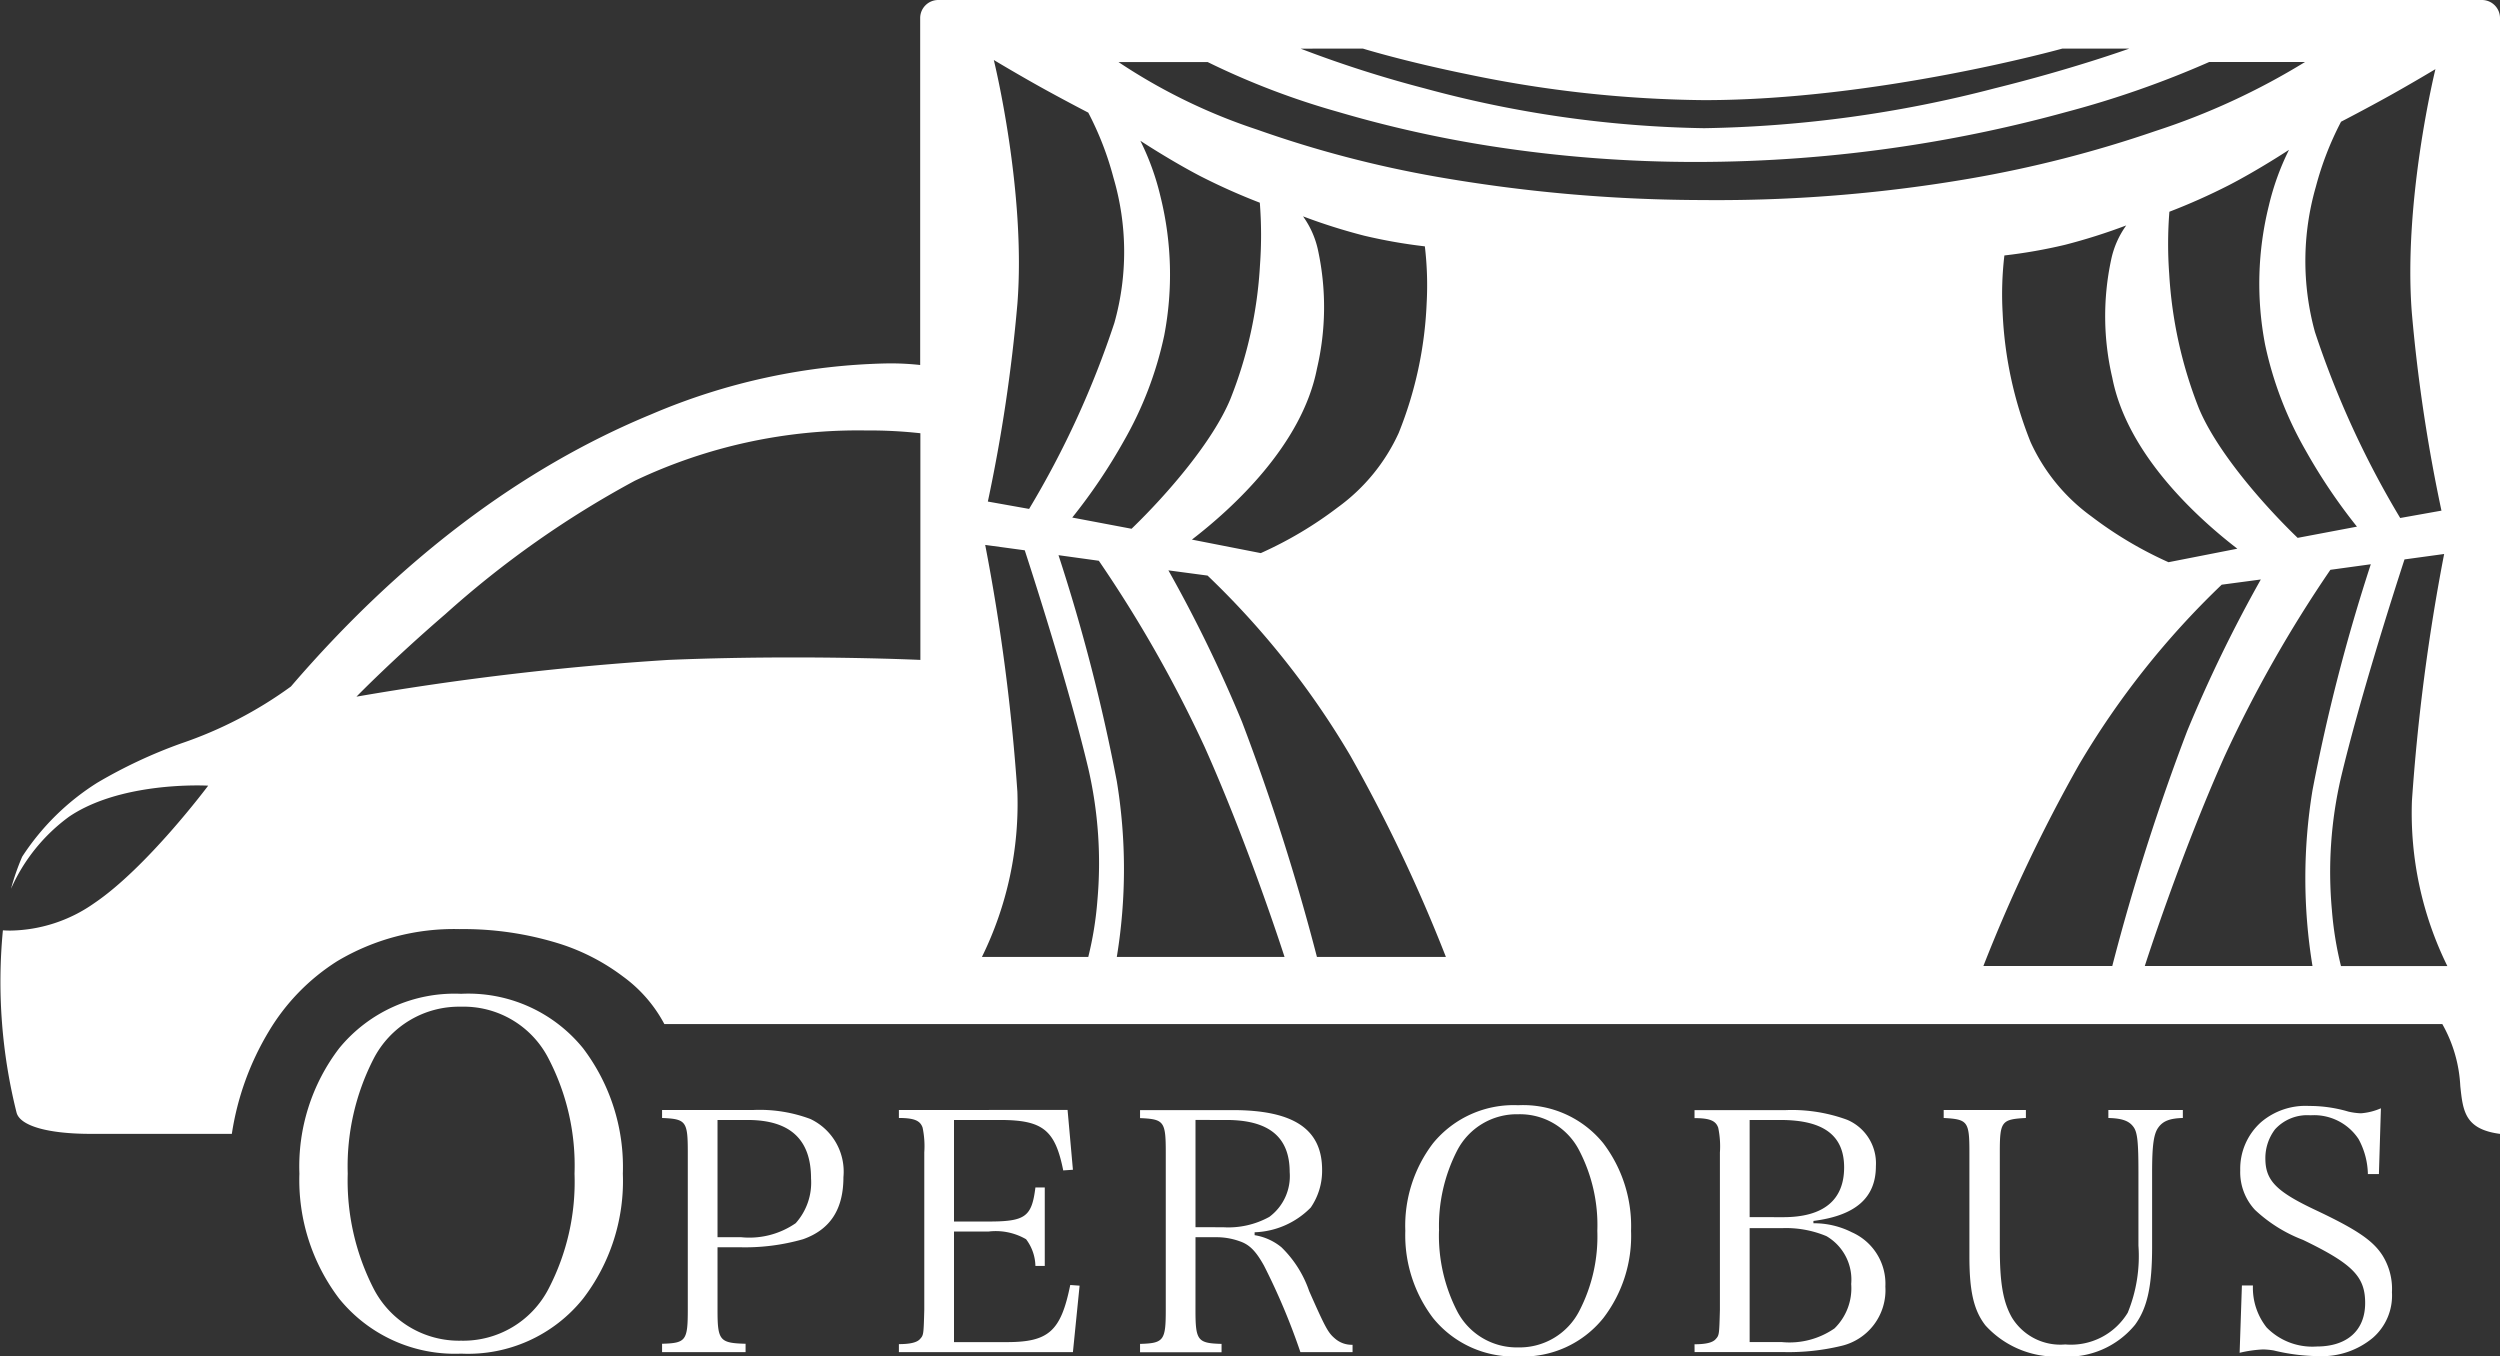 <svg xmlns="http://www.w3.org/2000/svg" width="172.534" height="93.615" viewBox="0 0 172.534 93.615">
  <rect x="0" y="0" width="172.534" height="93.615" fill="#333333" stroke="none"/>
  <g id="Grupo_46" data-name="Grupo 46" transform="translate(-823.139 -311.456)">
    <path id="Trazado_98" data-name="Trazado 98" d="M3.233-28.5a13.529,13.529,0,0,0,2.741,8.618,10.266,10.266,0,0,0,8.42,3.8,10.168,10.168,0,0,0,8.42-3.8A13.338,13.338,0,0,0,25.555-28.5a13.56,13.56,0,0,0-2.741-8.651,10.193,10.193,0,0,0-8.42-3.764,10.286,10.286,0,0,0-8.42,3.764A13.433,13.433,0,0,0,3.233-28.5Zm3.335,0a16.252,16.252,0,0,1,1.783-7.925,6.634,6.634,0,0,1,6.043-3.6,6.575,6.575,0,0,1,6.043,3.6A15.988,15.988,0,0,1,22.22-28.5a15.988,15.988,0,0,1-1.783,7.925,6.634,6.634,0,0,1-6.043,3.6,6.634,6.634,0,0,1-6.043-3.6A16.341,16.341,0,0,1,6.568-28.5Z" transform="translate(840.569 420.957)" fill="#fff"/>
    <path id="Trazado_99" data-name="Trazado 99" d="M5.233-18.767h1.5a14.53,14.53,0,0,0,4.4-.553c1.89-.668,2.789-2.075,2.789-4.288a4.018,4.018,0,0,0-2.282-4.011,9.992,9.992,0,0,0-3.9-.622H1.406v.553c1.66.069,1.775.231,1.775,2.374v10.857c0,2.144-.138,2.305-1.775,2.351v.576H7.169v-.576c-1.8-.046-1.936-.231-1.936-2.351Zm0-.692V-27.55H7.307c2.928,0,4.38,1.337,4.38,4.034a4.2,4.2,0,0,1-1.06,3.089,5.618,5.618,0,0,1-3.757.968Zm12.517,7.93H29.76l.461-4.587-.645-.046C28.93-12.981,28.1-12.22,25.2-12.22H21.553v-7.63h2.374a4.172,4.172,0,0,1,2.6.53,3.172,3.172,0,0,1,.645,1.844h.645v-5.417h-.645c-.254,2.029-.692,2.351-3.25,2.351H21.553V-27.55h3.181c2.951,0,3.8.692,4.357,3.481l.669-.046-.369-4.126H17.75v.553c1.06,0,1.475.184,1.637.669a6.262,6.262,0,0,1,.115,1.706v10.857c-.046,1.729-.046,1.752-.3,2.029-.207.231-.669.346-1.452.346Zm20.47-7.93h1.406a4.691,4.691,0,0,1,1.637.277c.692.231,1.13.692,1.683,1.683a45.086,45.086,0,0,1,2.513,5.97h3.6v-.507a1.756,1.756,0,0,1-1.222-.438c-.461-.392-.645-.715-1.775-3.273a7.679,7.679,0,0,0-1.913-3.02A3.886,3.886,0,0,0,42.3-19.6V-19.8a5.7,5.7,0,0,0,3.873-1.706,4.473,4.473,0,0,0,.784-2.6c0-2.812-1.959-4.126-6.178-4.126H34.393v.553c1.66.069,1.775.231,1.775,2.374v10.857c0,2.121-.138,2.305-1.775,2.351v.576h5.625v-.576c-1.66-.046-1.8-.231-1.8-2.351Zm0-.692v-7.4H40.34c2.951,0,4.38,1.176,4.38,3.6a3.5,3.5,0,0,1-1.406,3.089,5.851,5.851,0,0,1-3.181.715ZM52.7-19.9a9.445,9.445,0,0,0,1.913,6.017,7.167,7.167,0,0,0,5.878,2.651,7.1,7.1,0,0,0,5.878-2.651A9.312,9.312,0,0,0,68.279-19.9a9.466,9.466,0,0,0-1.913-6.04,7.116,7.116,0,0,0-5.878-2.628,7.181,7.181,0,0,0-5.878,2.628A9.378,9.378,0,0,0,52.7-19.9Zm2.328,0a11.346,11.346,0,0,1,1.245-5.532,4.631,4.631,0,0,1,4.218-2.513,4.59,4.59,0,0,1,4.218,2.513A11.161,11.161,0,0,1,65.951-19.9a11.161,11.161,0,0,1-1.245,5.532,4.631,4.631,0,0,1-4.218,2.513,4.631,4.631,0,0,1-4.218-2.513A11.408,11.408,0,0,1,55.024-19.9Zm17.635,8.368h6.178a15.535,15.535,0,0,0,3.9-.415,3.948,3.948,0,0,0,3.089-4.1A3.882,3.882,0,0,0,83.516-19.8a5.769,5.769,0,0,0-2.651-.622v-.161c2.9-.369,4.311-1.591,4.311-3.78a3.261,3.261,0,0,0-1.982-3.2,11.054,11.054,0,0,0-4.242-.668H72.659v.553c1.06,0,1.475.184,1.637.669a6.261,6.261,0,0,1,.115,1.706v10.857c-.046,1.729-.046,1.752-.3,2.029-.207.231-.669.346-1.452.346Zm3.8-9.313V-27.55h2.121c2.974,0,4.4,1.06,4.4,3.273,0,2.259-1.429,3.435-4.2,3.435Zm0,8.621v-7.861H78.7a7.212,7.212,0,0,1,3.066.553,3.47,3.47,0,0,1,1.706,3.3,3.875,3.875,0,0,1-1.153,3.066,5.449,5.449,0,0,1-3.619.945ZM89.855-28.241v.553c1.66.092,1.775.231,1.775,2.374v7.192c0,2.4.3,3.711,1.106,4.749a6.582,6.582,0,0,0,5.233,2.144,6.019,6.019,0,0,0,5.094-2.19c.853-1.176,1.176-2.674,1.176-5.394v-5.117c0-1.913.115-2.674.438-3.112s.784-.622,1.683-.645v-.553H101.22v.553c.968.023,1.452.207,1.752.645.254.369.323,1.037.323,3.112v5.048a10.318,10.318,0,0,1-.738,4.633,4.585,4.585,0,0,1-4.311,2.19,3.914,3.914,0,0,1-3.688-1.867c-.6-1.06-.83-2.351-.83-4.795v-6.593c0-2.144.115-2.282,1.8-2.374v-.553Zm20.424,16.759a8.5,8.5,0,0,1,1.591-.231,4.656,4.656,0,0,1,.761.069,13.626,13.626,0,0,0,3.089.392,5.5,5.5,0,0,0,3.757-1.268,3.861,3.861,0,0,0,1.314-3.135,4.372,4.372,0,0,0-.645-2.536c-.645-1.014-1.729-1.775-4.61-3.135-2.743-1.291-3.481-2.052-3.481-3.573a3.278,3.278,0,0,1,.668-2.006,3,3,0,0,1,2.443-.968,3.676,3.676,0,0,1,3.319,1.637,5.251,5.251,0,0,1,.645,2.42h.761l.138-4.541a4.233,4.233,0,0,1-1.383.346,4.606,4.606,0,0,1-.853-.115,9.455,9.455,0,0,0-2.72-.392,4.721,4.721,0,0,0-3.3,1.106,4.307,4.307,0,0,0-1.452,3.343,3.82,3.82,0,0,0,1.014,2.72,10.1,10.1,0,0,0,3.319,2.075c3.435,1.66,4.288,2.536,4.288,4.357,0,1.89-1.245,3-3.342,3a4.412,4.412,0,0,1-3.458-1.314,4.405,4.405,0,0,1-.945-2.9h-.761Z" transform="translate(867.425 416.3)" fill="#fff"/>
    <path id="Sustracción_1" data-name="Sustracción 1" d="M172.534,78.253h0c-2.427-.32-2.558-1.57-2.74-3.3a9.638,9.638,0,0,0-1.241-4.278H45.85A9.63,9.63,0,0,0,43.006,67.4a14.58,14.58,0,0,0-4.335-2.253A22.225,22.225,0,0,0,31.7,64.121a15.713,15.713,0,0,0-8.42,2.208,14.525,14.525,0,0,0-4.732,4.857A19.3,19.3,0,0,0,16,78.252H6.279c-2.992,0-4.914-.555-5.14-1.483A37.206,37.206,0,0,1,.2,64.205c.163.011.337.018.52.018A10.3,10.3,0,0,0,6.5,62.334c3.635-2.453,7.825-8.056,7.867-8.112-.006,0-.294-.017-.764-.017-1.7,0-5.949.209-8.824,2.149A12.344,12.344,0,0,0,.76,61.337a16.318,16.318,0,0,1,.771-2.213,16.922,16.922,0,0,1,5.187-5.108,34.017,34.017,0,0,1,5.8-2.716,28.338,28.338,0,0,0,7.559-3.921C27.605,38.616,35.968,32.3,44.931,28.6a43.56,43.56,0,0,1,16.321-3.52,18.6,18.6,0,0,1,2.253.11V1.246A1.247,1.247,0,0,1,64.752,0H171.288a1.247,1.247,0,0,1,1.246,1.246V78.252Zm-3.862-40.019h0l-2.729.374c-.894,2.746-3.111,9.711-4.384,15.051a28.869,28.869,0,0,0-.627,9.139,23.818,23.818,0,0,0,.627,3.872H168.9l0,0a23.886,23.886,0,0,1-2.444-11.4,140.454,140.454,0,0,1,2.222-17.033Zm-5.059.708h0l-2.784.383a88.717,88.717,0,0,0-7.3,12.862c-3.081,6.9-5.486,14.407-5.51,14.482h11.574l0-.005a37.456,37.456,0,0,1,0-12.12,126.92,126.92,0,0,1,4.024-15.6Zm-7.585,1.05h0l-2.7.36a57.718,57.718,0,0,0-9.839,12.406,109.137,109.137,0,0,0-6.609,13.911h8.9l0-.019a153,153,0,0,1,5.168-16.207,96.585,96.585,0,0,1,5.079-10.451Zm-75.392-.628h0a96.544,96.544,0,0,1,5.078,10.451A154.543,154.543,0,0,1,90.886,66.04h8.9a108.355,108.355,0,0,0-6.608-13.911,57.743,57.743,0,0,0-9.839-12.406l-2.7-.36Zm-7.585-1.049a126.935,126.935,0,0,1,4.024,15.6,37.445,37.445,0,0,1,0,12.125H88.65c-.02-.064-2.436-7.6-5.51-14.482A88.6,88.6,0,0,0,75.834,38.7Zm-5.059-.708a140.275,140.275,0,0,1,2.221,17.033,23.933,23.933,0,0,1-2.446,11.4h7.339a23.637,23.637,0,0,0,.627-3.872,29.088,29.088,0,0,0-.627-9.139c-1.269-5.324-3.488-12.3-4.384-15.051Zm-8.262-7.9a35.876,35.876,0,0,0-15.925,3.474,67.323,67.323,0,0,0-13.067,9.2c-3.611,3.109-6.114,5.671-6.139,5.7a.277.277,0,0,1,.052-.011,199.615,199.615,0,0,1,21.475-2.527c2.724-.114,5.623-.171,8.615-.171,5.085,0,8.742.169,8.778.171V29.9A31.944,31.944,0,0,0,59.731,29.708Zm87.008-14.149a40.385,40.385,0,0,1-4.215,1.335,35.521,35.521,0,0,1-4.193.737,22.781,22.781,0,0,0-.121,3.951,27.11,27.11,0,0,0,1.93,8.932,12.991,12.991,0,0,0,4.2,5.128,26.867,26.867,0,0,0,5.316,3.159l4.752-.932c-2.781-2.141-7.6-6.522-8.629-11.794a18.619,18.619,0,0,1-.082-8.141A6.228,6.228,0,0,1,146.738,15.559Zm-56.812-.628h0a6.241,6.241,0,0,1,1.043,2.375,18.619,18.619,0,0,1-.082,8.141c-1.03,5.277-5.849,9.654-8.629,11.794l4.753.932a26.861,26.861,0,0,0,5.316-3.159,13,13,0,0,0,4.2-5.128,26.887,26.887,0,0,0,1.93-8.932A22.861,22.861,0,0,0,98.334,17h-.015a36.052,36.052,0,0,1-4.178-.736A40.049,40.049,0,0,1,89.926,14.931Zm68.044-4.589h0c-.021.014-2.092,1.376-4.141,2.437a42.885,42.885,0,0,1-4.112,1.835,28.453,28.453,0,0,0-.013,4.278,29.916,29.916,0,0,0,2.037,9.259c1.2,2.912,4.313,6.543,6.828,8.97l4.093-.774a38.71,38.71,0,0,1-3.549-5.272,25.085,25.085,0,0,1-2.79-7.289,22.31,22.31,0,0,1,.26-9.6,17.766,17.766,0,0,1,1.386-3.839ZM78.7,9.714h0a17.671,17.671,0,0,1,1.386,3.837,22.318,22.318,0,0,1,.261,9.6,25.1,25.1,0,0,1-2.79,7.289A38.688,38.688,0,0,1,74,35.718l4.093.774c2.514-2.427,5.629-6.059,6.827-8.97a29.365,29.365,0,0,0,2.038-9.259,28.7,28.7,0,0,0-.014-4.278l-.011,0a43.242,43.242,0,0,1-4.1-1.832C80.814,11.1,78.744,9.746,78.7,9.714Zm89.383-4.945c-.017.01-1.58.95-3.189,1.846-1.577.878-3.258,1.749-3.329,1.785a21.487,21.487,0,0,0-1.739,4.486,18.5,18.5,0,0,0-.064,10.025,63.792,63.792,0,0,0,5.885,12.838l2.847-.508A112.462,112.462,0,0,1,166.45,21.6C165.846,13.866,168.056,4.86,168.079,4.769ZM68.586,4.141c.022.09,2.233,9.09,1.628,16.828a111.8,111.8,0,0,1-2.039,13.645l2.847.508a63.768,63.768,0,0,0,5.885-12.838,18.122,18.122,0,0,0-.064-10.025,21.334,21.334,0,0,0-1.738-4.486l-.013-.007c-.3-.154-1.855-.965-3.318-1.779C70.183,5.1,68.65,4.179,68.586,4.141Zm8.605.142a39.492,39.492,0,0,0,9.56,4.659A76.908,76.908,0,0,0,99.161,12.2a107.687,107.687,0,0,0,17.905,1.605c.386,0,.775.006,1.157.006a102.989,102.989,0,0,0,17.739-1.489,82.349,82.349,0,0,0,12.782-3.276,48.106,48.106,0,0,0,10.333-4.766h-6.614A66.983,66.983,0,0,1,142.6,7.73a95.543,95.543,0,0,1-11.189,2.37,96.72,96.72,0,0,1-14.34,1.077A91.565,91.565,0,0,1,102.987,10.1,82.138,82.138,0,0,1,92.374,7.73a52.928,52.928,0,0,1-9.031-3.448Zm12.567-.926h0A80.182,80.182,0,0,0,98.32,6.1a77.871,77.871,0,0,0,19.287,2.747A84.383,84.383,0,0,0,137.642,6.1c5.477-1.356,9.272-2.734,9.31-2.747h-4.62c-.126.036-12.807,3.558-24.724,3.558a82.856,82.856,0,0,1-16.3-1.779c-4.342-.882-7.223-1.77-7.251-1.779Z" transform="translate(823.139 311.456)" fill="#fff"/>
  </g>
</svg>
